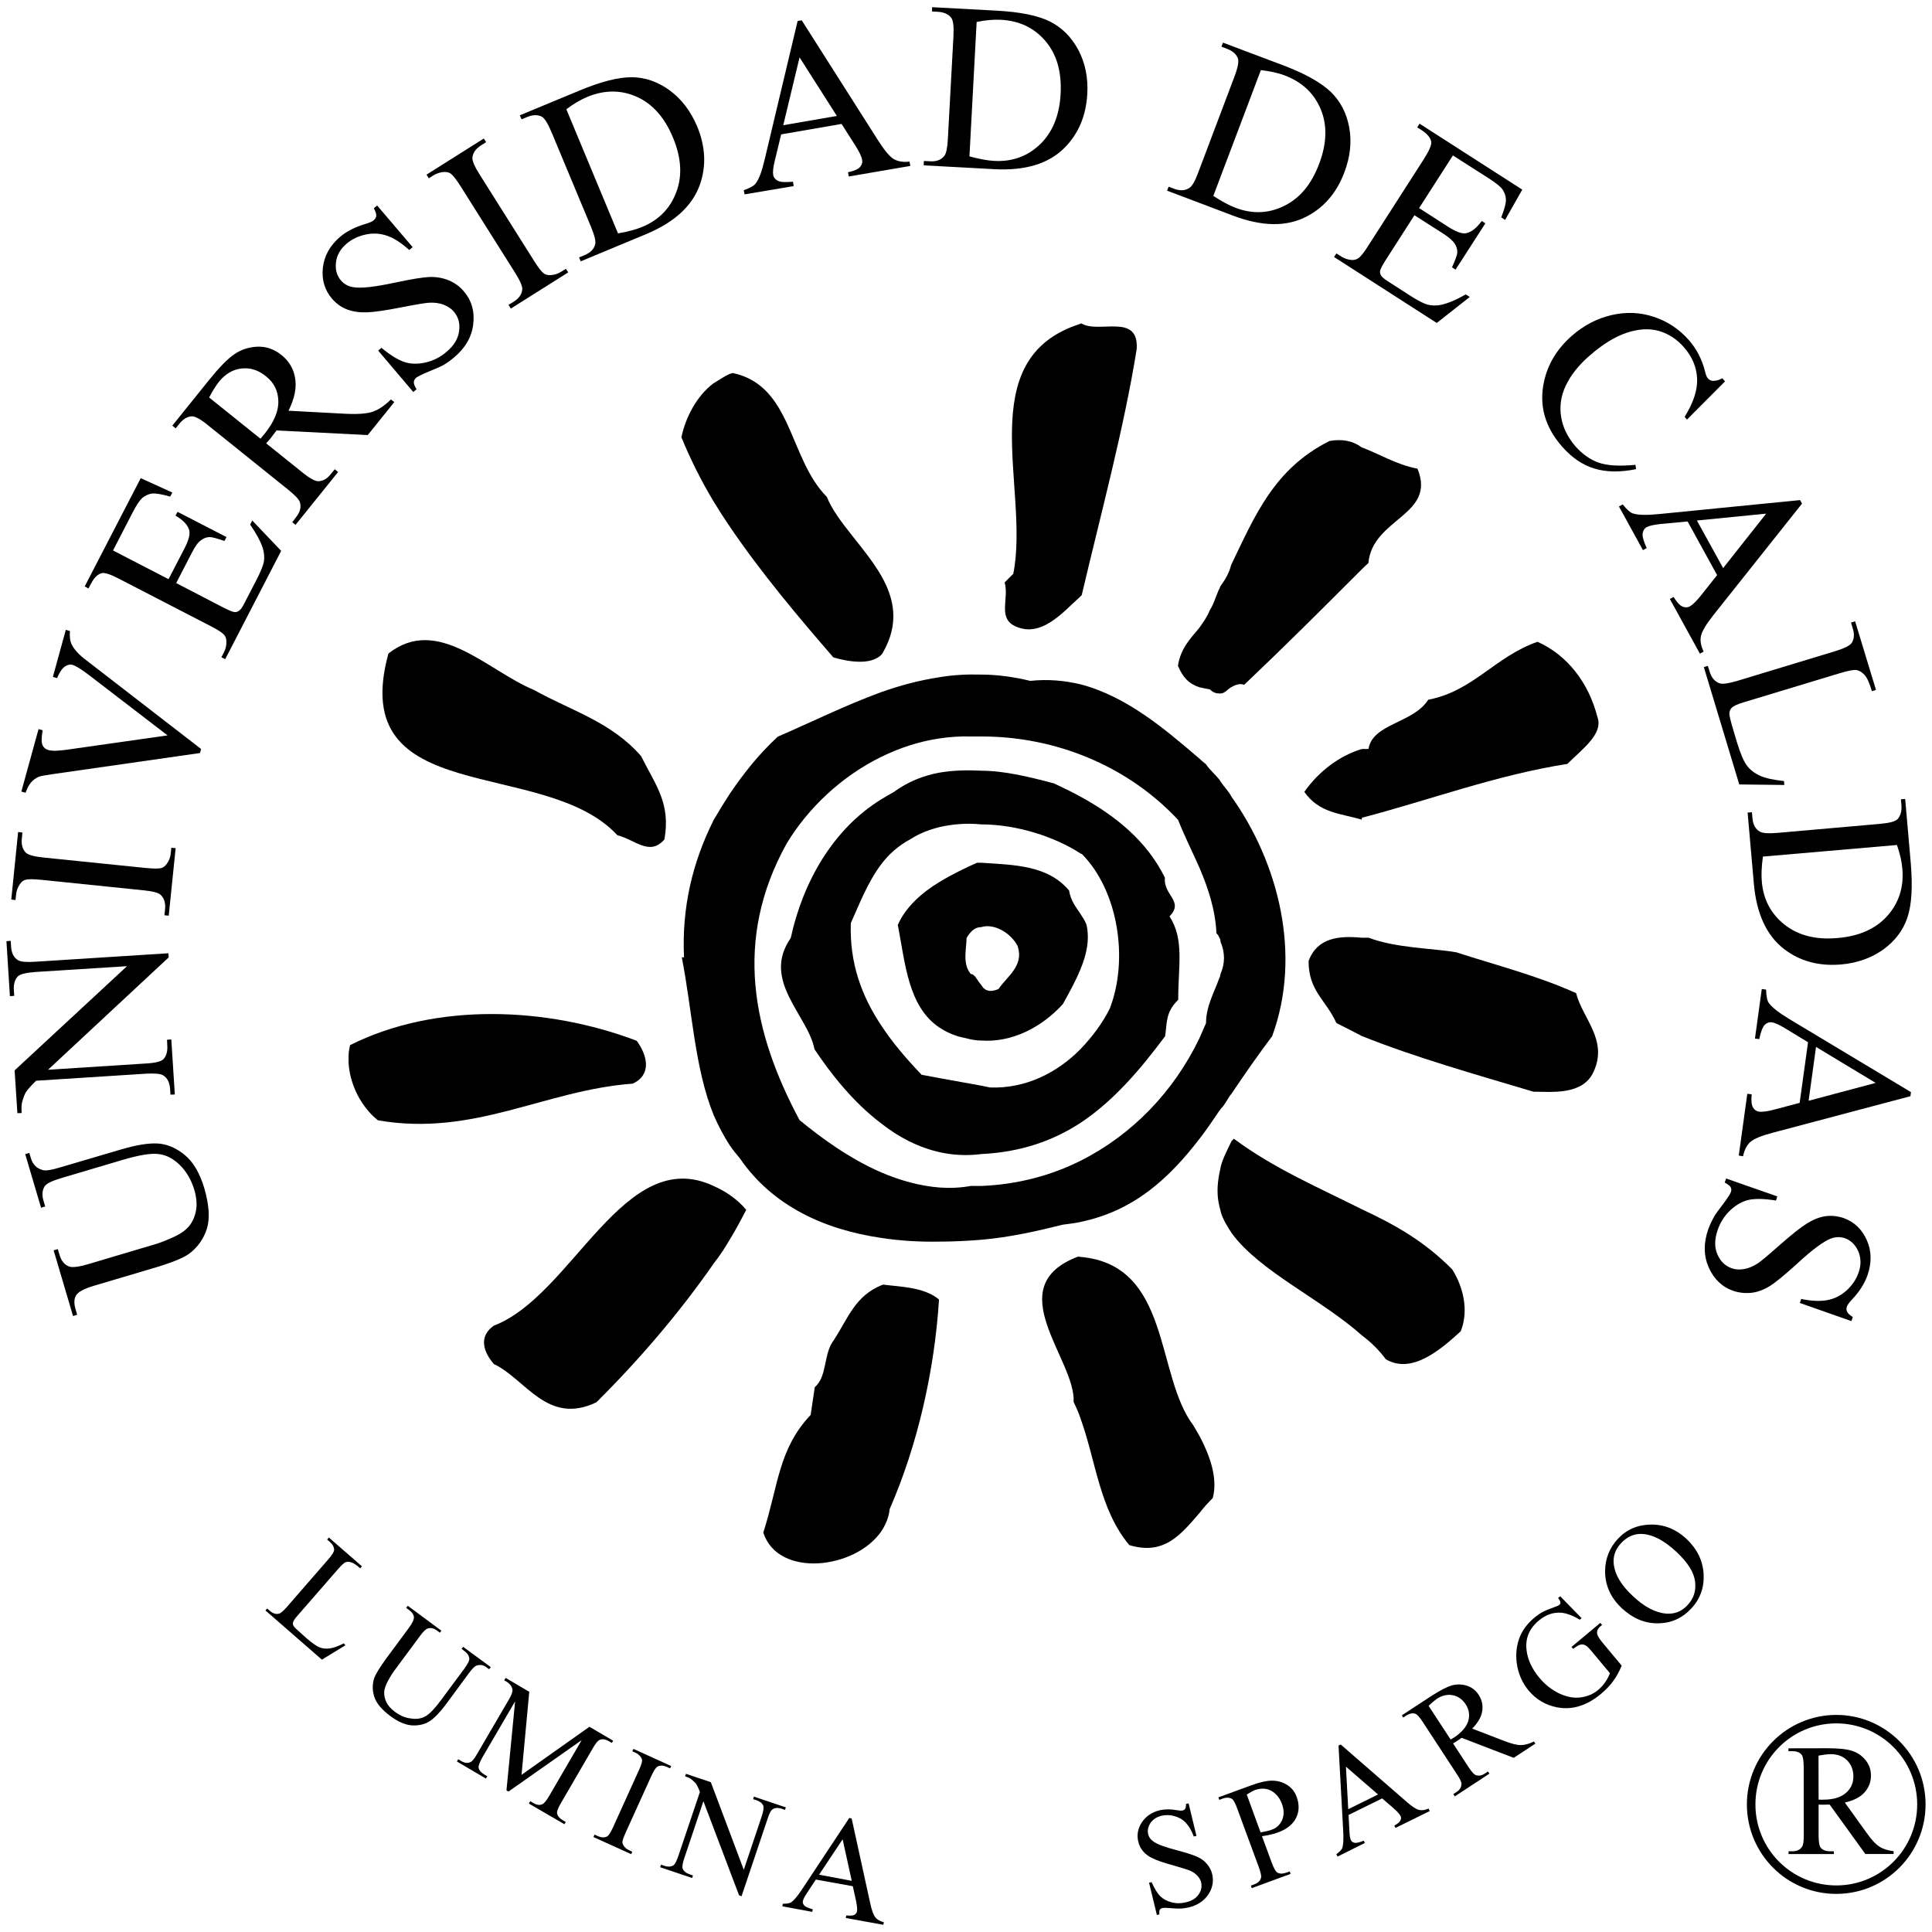 <svg xmlns="http://www.w3.org/2000/svg" xmlns:xlink="http://www.w3.org/1999/xlink" width="500" zoomAndPan="magnify" viewBox="0 0 375 375" height="500" preserveAspectRatio="xMidYMid meet" version="1.0"><path fill="#000000" d="M 356.414 332.863 C 346.812 332.883 339.07 340.68 339.07 350.242 C 339.082 359.844 346.844 367.625 356.445 367.602 C 366 367.59 373.754 359.82 373.75 350.23 C 373.75 340.641 365.969 332.863 356.414 332.863 M 356.445 365.961 C 347.75 365.961 340.73 358.941 340.727 350.242 C 340.727 341.551 347.727 334.508 356.426 334.508 C 365.082 334.508 372.117 341.527 372.125 350.23 C 372.125 358.922 365.105 365.949 356.445 365.961 " fill-opacity="1" fill-rule="nonzero"/><path fill="#000000" d="M 364.82 358.438 C 364.125 358.02 363.285 357.137 362.32 355.77 L 358.082 349.875 C 359.812 349.477 361.086 348.824 361.902 347.902 C 362.73 346.977 363.16 345.887 363.148 344.613 C 363.148 343.438 362.773 342.426 362.039 341.566 C 361.328 340.711 360.445 340.133 359.414 339.816 C 358.371 339.484 356.773 339.332 354.609 339.332 L 347.137 339.348 L 347.137 339.914 L 347.914 339.902 C 348.676 339.902 349.27 340.098 349.676 340.566 C 349.938 340.859 350.094 341.672 350.098 342.98 L 350.113 356.223 C 350.113 357.406 350.004 358.156 349.777 358.453 C 349.418 359.02 348.797 359.328 347.926 359.328 L 347.156 359.328 L 347.156 359.867 L 355.953 359.867 L 355.953 359.328 L 355.133 359.328 C 354.383 359.328 353.797 359.094 353.41 358.652 C 353.133 358.332 352.988 357.504 352.988 356.223 L 352.988 350.266 C 353.141 350.277 353.293 350.277 353.469 350.289 L 353.883 350.289 C 354.215 350.289 354.617 350.277 355.133 350.266 L 362.062 359.855 L 367.543 359.855 L 367.543 359.312 C 366.422 359.18 365.516 358.898 364.82 358.438 M 353.836 349.316 L 353.477 349.316 C 353.344 349.309 353.172 349.309 352.988 349.309 L 352.973 340.762 C 353.973 340.578 354.766 340.48 355.352 340.48 C 356.672 340.48 357.73 340.883 358.531 341.699 C 359.316 342.488 359.742 343.531 359.742 344.812 C 359.742 346.117 359.246 347.203 358.25 348.039 C 357.242 348.898 355.789 349.316 353.836 349.316 " fill-opacity="1" fill-rule="nonzero"/><path fill="#000000" d="M 265.602 109.289 C 266.395 100.527 278.863 100.074 275.133 90.973 C 270.98 90.176 267.633 88.059 264.266 86.812 C 262.645 85.586 260.543 85.152 258.059 85.594 C 247.281 90.996 243.578 100.094 238.961 109.672 C 238.547 111.336 237.75 112.59 236.855 113.824 C 236.797 114.031 236.727 114.266 236.566 114.473 C 235.922 115.941 235.562 117.332 234.828 118.414 C 234.32 119.742 233.516 120.812 232.793 121.859 C 231.039 123.969 229.152 125.863 228.637 129.223 C 229.594 131.488 230.738 132.715 232.805 133.398 C 233.398 133.52 234.043 133.668 234.852 133.816 C 235.484 134.465 236.148 134.602 236.578 134.602 L 236.875 134.602 C 237.754 134.602 238.211 133.816 238.988 133.375 C 239.797 132.93 240.688 132.57 241.484 132.93 C 249.785 125.047 256.422 118.402 264.289 110.535 C 264.734 110.09 265.176 109.66 265.602 109.289 " fill-opacity="1" fill-rule="nonzero"/><path fill="#000000" d="M 95.848 257.309 C 92.918 259.367 93.73 262.289 95.855 264.758 C 102.059 267.691 106.207 276.723 115.75 272.195 C 124.066 263.945 131.93 254.75 138.57 245.184 C 139.734 243.723 140.758 242.133 141.703 240.508 C 142.859 238.613 143.895 236.656 144.836 234.832 C 143.949 233.738 142.859 232.789 141.695 231.977 C 140.664 231.25 139.59 230.684 138.566 230.227 C 121.125 221.93 111.168 251.477 95.848 257.309 " fill-opacity="1" fill-rule="nonzero"/><path fill="#000000" d="M 209.633 62.871 C 188.402 69.664 199.957 94.816 196.68 111.371 L 195 113.047 C 195.871 115.973 193.766 119.684 196.695 121.367 C 201.945 124.188 206.387 118.734 209.664 115.812 C 209.805 115.668 209.883 115.594 209.961 115.52 C 213.664 99.75 218.176 83.133 220.633 67.734 C 221.07 60.668 213.27 64.828 209.922 62.785 C 209.844 62.785 209.762 62.785 209.633 62.871 " fill-opacity="1" fill-rule="nonzero"/><path fill="#000000" d="M 282.656 184.84 C 278.066 184.043 271.039 184.051 265.656 182.012 L 264.34 182.012 C 259.84 181.582 255.66 182.02 253.992 186.539 C 253.992 192.375 257.34 194.039 259.398 198.578 C 261.062 199.426 262.734 200.242 264.348 201.102 C 274.785 205.277 286.391 208.539 297.641 211.898 C 300.98 211.887 307.191 212.676 309.293 208.07 C 312.195 201.879 307.184 197.73 305.922 192.766 C 298.469 189.406 290.531 187.387 282.656 184.84 " fill-opacity="1" fill-rule="nonzero"/><path fill="#000000" d="M 124.422 146.742 C 118.586 140.094 111.078 138.051 103.625 133.914 C 94.512 130.121 84.938 119.34 75.391 126.848 C 67.086 157.203 105.672 146.754 119.844 162.129 C 123.199 162.93 126.102 166.277 128.965 162.93 C 130.195 155.926 127.344 152.562 124.422 146.742 " fill-opacity="1" fill-rule="nonzero"/><path fill="#000000" d="M 138.469 97.266 C 139.492 98.949 140.516 100.551 141.609 102.152 C 147.742 111.199 155.047 119.867 161.758 127.602 C 164.527 128.398 168.844 129.188 171.008 127.156 C 171.094 127.008 171.23 126.934 171.309 126.773 C 174.652 121.023 173.562 116.125 171.008 111.68 C 167.793 106.129 162.398 101.25 160.496 96.453 C 153.031 88.941 153.828 74.887 142.227 72.398 C 142.023 72.473 141.801 72.52 141.594 72.594 C 140.559 73.051 139.52 73.789 138.445 74.43 C 135.172 76.914 133.055 81.078 132.262 84.871 C 133.934 88.953 135.98 93.117 138.469 97.266 " fill-opacity="1" fill-rule="nonzero"/><path fill="#000000" d="M 122.797 210.336 C 126.504 208.648 125.719 204.93 123.578 202.012 C 106.145 195.391 84.559 194.516 67.941 202.863 C 67.793 203.578 67.656 204.242 67.656 204.98 L 67.656 206.223 C 67.867 210.434 70.07 214.828 73.344 217.449 C 92.023 220.699 105.727 211.59 122.797 210.336 " fill-opacity="1" fill-rule="nonzero"/><path fill="#000000" d="M 236.941 235.215 C 237.391 236.789 238.285 238.121 239.066 239.348 C 244.473 246.785 256.516 252.176 264.395 259.246 C 266.074 260.477 267.77 262.16 268.988 263.832 C 273.953 266.754 279.441 262.148 283.523 258.406 C 285.172 254.281 283.949 249.68 281.883 246.402 C 276.496 240.93 270.652 237.652 264.383 234.746 C 256.133 230.586 247.387 226.883 239.496 221.031 L 239.047 221.477 C 238.285 223.09 237.379 224.762 236.941 226.438 C 236.879 226.953 236.738 227.387 236.652 227.902 C 236.215 230.168 236.215 232.199 236.66 234.031 C 236.738 234.465 236.895 234.836 236.941 235.215 " fill-opacity="1" fill-rule="nonzero"/><path fill="#000000" d="M 265.625 145.371 C 265.195 145.387 264.766 145.387 264.309 145.387 C 260.172 146.629 256.086 149.547 253.168 153.703 C 256.086 157.859 260.188 157.859 264.328 159.098 L 264.328 158.73 C 277.223 155.371 290.492 150.41 304.223 148.277 C 307.137 145.363 311.27 142.441 310.051 139.156 C 308.363 132.52 304.195 127.129 298.426 124.57 C 290.121 127.484 285.984 134.133 277.215 135.82 C 274.305 140.41 266.43 140.41 265.625 145.371 " fill-opacity="1" fill-rule="nonzero"/><path fill="#000000" d="M 231.598 276.625 C 224.227 266.863 227.336 245.555 209.762 243.965 C 209.602 243.965 209.383 243.906 209.246 243.906 C 193.863 249.73 208.824 263.871 208.391 272.121 C 208.906 273.203 209.414 274.301 209.785 275.48 C 212.703 283.57 213.434 293.051 219.203 299.906 C 226 301.949 229.199 297.859 232.918 293.555 C 233.648 292.582 234.52 291.656 235.398 290.77 C 236.406 286.965 234.867 282.621 232.91 278.879 C 232.477 278.078 232.02 277.367 231.598 276.625 " fill-opacity="1" fill-rule="nonzero"/><path fill="#000000" d="M 171.094 249.457 C 165.996 251.574 164.699 255.672 161.844 260.129 C 159.801 262.68 160.617 267.188 158.148 269.238 L 157.348 274.633 C 151.07 281.277 151.086 288.348 148.156 297.477 C 151.02 306.367 166.121 304.605 171.141 297.113 C 171.938 295.844 172.535 294.477 172.672 292.938 C 178.129 280.469 181.398 265.953 182.262 252.238 C 179.348 249.738 174.316 249.754 171.395 249.336 C 171.332 249.387 171.18 249.457 171.094 249.457 " fill-opacity="1" fill-rule="nonzero"/><path fill="#000000" d="M 35.836 224.156 C 34.172 222.805 32.43 222.066 30.621 221.953 C 28.809 221.855 26.438 222.238 23.48 223.113 L 11.531 226.633 C 9.891 227.125 8.809 227.285 8.266 227.102 C 7.117 226.781 6.363 226.02 6.02 224.875 L 5.688 223.766 L 4.895 224.027 L 7.973 234.426 L 8.77 234.18 L 8.449 233.086 C 8.117 231.965 8.188 231.039 8.656 230.281 C 8.992 229.734 10.102 229.195 11.941 228.652 L 23.863 225.117 C 26.996 224.195 29.297 223.812 30.777 224 C 32.246 224.156 33.625 224.875 34.93 226.152 C 36.211 227.434 37.137 229.02 37.719 230.953 C 38.156 232.457 38.266 233.797 38.039 235.004 C 37.809 236.199 37.344 237.207 36.695 237.996 C 36.039 238.797 34.996 239.523 33.582 240.16 C 32.16 240.801 30.887 241.309 29.719 241.625 L 16.898 245.434 C 15.246 245.91 14.102 246.047 13.473 245.848 C 12.559 245.543 11.91 244.801 11.562 243.57 L 11.215 242.453 L 10.41 242.688 L 14.176 255.438 L 14.98 255.195 L 14.656 254.074 C 14.324 252.953 14.371 252.055 14.785 251.402 C 15.207 250.734 16.324 250.148 18.137 249.594 L 29.629 246.184 C 33.191 245.148 35.539 244.191 36.695 243.363 C 38.375 242.094 39.535 240.469 40.164 238.461 C 40.77 236.484 40.594 233.883 39.664 230.66 C 38.785 227.691 37.516 225.547 35.836 224.156 " fill-opacity="1" fill-rule="nonzero"/><path fill="#000000" d="M 5.066 211.934 C 5.379 211.469 6.012 210.742 7 209.77 L 28.324 208.402 C 30.047 208.316 31.164 208.402 31.668 208.723 C 32.488 209.215 32.93 210.102 33.02 211.43 L 33.086 212.477 L 33.934 212.441 L 33.25 201.754 L 32.414 201.82 L 32.469 202.887 C 32.547 204.094 32.293 204.98 31.699 205.609 C 31.242 206.051 30.09 206.336 28.203 206.43 L 9.32 207.641 L 32.738 185.836 L 32.691 185.027 L 6.852 186.672 C 5.113 186.789 4.012 186.688 3.516 186.379 C 2.684 185.902 2.223 185 2.148 183.707 L 2.078 182.609 L 1.25 182.688 L 1.922 193.348 L 2.766 193.297 L 2.688 192.215 C 2.605 191.031 2.875 190.121 3.473 189.508 C 3.926 189.074 5.066 188.793 6.949 188.656 L 24.652 187.535 L 2.836 207.762 L 3.375 216.07 L 4.203 216.035 C 4.141 215.137 4.18 214.469 4.27 214.016 C 4.5 213.121 4.77 212.402 5.066 211.934 " fill-opacity="1" fill-rule="nonzero"/><path fill="#000000" d="M 3.129 173.602 C 3.191 172.887 3.434 172.23 3.871 171.598 C 4.18 171.152 4.543 170.871 4.941 170.773 C 5.469 170.613 6.488 170.613 8.043 170.773 L 27.789 172.801 C 29.625 172.984 30.77 173.277 31.195 173.699 C 31.871 174.352 32.168 175.289 32.031 176.57 L 31.914 177.652 L 32.75 177.734 L 34.094 164.625 L 33.254 164.551 L 33.141 165.648 C 33.078 166.359 32.82 167.055 32.391 167.645 C 32.055 168.098 31.719 168.395 31.328 168.477 C 30.82 168.637 29.797 168.613 28.234 168.469 L 8.473 166.449 C 6.648 166.266 5.516 165.945 5.055 165.539 C 4.375 164.883 4.105 163.938 4.246 162.695 L 4.352 161.586 L 3.516 161.5 L 2.188 174.609 L 3.008 174.688 Z M 3.129 173.602 " fill-opacity="1" fill-rule="nonzero"/><path fill="#000000" d="M 6.051 151.848 C 6.43 151.395 6.914 151.051 7.48 150.789 C 7.812 150.641 8.738 150.473 10.199 150.262 L 38.828 146.16 L 39.027 145.375 L 16.648 128.078 C 15.332 127.082 14.434 126.109 13.93 125.125 C 13.598 124.473 13.488 123.559 13.574 122.477 L 12.773 122.254 L 10.262 131.391 L 11.074 131.613 C 11.137 131.453 11.195 131.316 11.238 131.254 C 11.676 130.281 12.152 129.652 12.641 129.344 C 13.148 129.016 13.613 128.926 14.039 129.039 C 14.691 129.223 15.77 129.875 17.273 131.035 L 32.523 142.738 L 13.055 145.508 C 11.32 145.754 10.102 145.793 9.387 145.582 C 8.84 145.438 8.473 145.117 8.246 144.621 C 8.02 144.113 8.043 143.16 8.277 141.746 L 7.48 141.52 L 4.145 153.645 L 4.965 153.879 C 5.273 152.984 5.637 152.32 6.051 151.848 " fill-opacity="1" fill-rule="nonzero"/><path fill="#000000" d="M 48.969 101.031 L 48.551 101.82 C 49.766 103.566 50.562 105.066 50.996 106.336 C 51.277 107.301 51.363 108.199 51.223 108.996 C 51.066 109.809 50.59 110.977 49.801 112.516 L 47.402 117.148 C 47.016 117.91 46.668 118.387 46.371 118.562 C 46.082 118.762 45.801 118.832 45.469 118.793 C 45.145 118.773 44.387 118.441 43.172 117.836 L 34.199 113.172 L 37.297 107.176 C 37.879 106.043 38.441 105.254 39.012 104.863 C 39.559 104.441 40.133 104.246 40.73 104.246 C 41.203 104.258 42.137 104.504 43.562 105 L 43.965 104.246 L 34.465 99.348 L 34.074 100.086 C 35.582 100.969 36.469 101.918 36.73 102.941 C 36.926 103.707 36.621 104.863 35.82 106.422 L 32.715 112.418 L 21.938 106.844 L 25.809 99.348 C 26.516 98.004 27.109 97.117 27.586 96.672 C 28.211 96.16 28.879 95.863 29.59 95.785 C 30.32 95.742 31.438 95.938 33.035 96.391 L 33.449 95.602 L 27.316 92.812 L 16.441 113.824 L 17.168 114.219 L 17.684 113.258 C 18.27 112.121 18.945 111.473 19.734 111.25 C 20.32 111.098 21.477 111.484 23.211 112.395 L 40.93 121.551 C 42.262 122.234 43.086 122.773 43.434 123.152 C 43.797 123.523 43.941 123.969 43.941 124.52 C 43.965 125.262 43.809 125.949 43.473 126.59 L 42.969 127.574 L 43.715 127.941 L 54.574 106.926 Z M 48.969 101.031 " fill-opacity="1" fill-rule="nonzero"/><path fill="#000000" d="M 34.828 82.246 C 35.531 81.336 36.363 80.852 37.227 80.809 C 37.871 80.793 38.953 81.359 40.434 82.59 L 55.906 95.023 C 57.273 96.121 58.035 96.945 58.203 97.461 C 58.516 98.445 58.246 99.418 57.438 100.426 L 56.727 101.367 L 57.359 101.879 L 65.625 91.613 L 64.977 91.086 L 64.203 92.02 C 63.5 92.934 62.691 93.375 61.828 93.402 C 61.191 93.445 60.137 92.871 58.625 91.641 L 51.66 86.051 C 51.82 85.867 51.973 85.691 52.137 85.531 C 52.27 85.363 52.422 85.188 52.535 85.051 C 52.844 84.66 53.223 84.156 53.676 83.551 L 71.387 84.441 L 76.531 78.047 L 75.875 77.531 C 74.672 78.727 73.5 79.516 72.324 79.922 C 71.16 80.312 69.328 80.438 66.844 80.301 L 56 79.723 C 57.184 77.348 57.602 75.254 57.285 73.422 C 56.992 71.57 56.105 70.086 54.605 68.887 C 53.238 67.797 51.723 67.25 50.055 67.289 C 48.375 67.352 46.879 67.805 45.543 68.719 C 44.176 69.629 42.504 71.363 40.465 73.898 L 33.449 82.617 L 34.094 83.148 Z M 42.504 74.094 C 43.73 72.574 45.211 71.707 46.887 71.523 C 48.566 71.34 50.176 71.832 51.648 73.062 C 53.188 74.27 53.98 75.883 54.023 77.852 C 54.098 79.773 53.188 81.902 51.367 84.191 C 51.273 84.289 51.18 84.426 51.031 84.586 C 50.898 84.742 50.715 84.941 50.555 85.152 L 40.594 77.152 C 41.305 75.805 41.941 74.797 42.504 74.094 " fill-opacity="1" fill-rule="nonzero"/><path fill="#000000" d="M 67.344 60.051 C 68.477 60.484 69.742 60.668 71.148 60.629 C 72.559 60.582 74.754 60.27 77.707 59.691 C 80.668 59.113 82.512 58.809 83.254 58.758 C 84.352 58.695 85.316 58.832 86.137 59.152 C 86.941 59.484 87.598 59.902 88.086 60.484 C 88.977 61.531 89.316 62.77 89.113 64.246 C 88.938 65.727 88.113 67.07 86.68 68.285 C 85.441 69.359 84.059 70.035 82.543 70.371 C 81.035 70.711 79.672 70.664 78.461 70.258 C 77.242 69.848 75.762 68.941 74.035 67.512 L 73.406 68.055 L 80.219 76.09 L 80.848 75.562 C 80.477 74.934 80.297 74.465 80.324 74.16 C 80.34 73.84 80.504 73.566 80.777 73.32 C 81.09 73.074 81.953 72.641 83.383 72.051 C 84.816 71.461 85.742 71.059 86.145 70.812 C 86.836 70.402 87.508 69.91 88.184 69.332 C 90.363 67.5 91.59 65.344 91.859 62.883 C 92.148 60.418 91.543 58.312 90.02 56.543 C 89.266 55.609 88.258 54.906 87.109 54.414 C 85.961 53.945 84.723 53.727 83.383 53.762 C 82.043 53.824 79.781 54.188 76.602 54.871 C 72.695 55.707 70.004 56.004 68.562 55.742 C 67.582 55.582 66.77 55.141 66.172 54.426 C 65.379 53.5 65.043 52.332 65.215 50.926 C 65.379 49.527 66.066 48.32 67.262 47.309 C 68.312 46.41 69.566 45.82 71.031 45.512 C 72.465 45.207 73.855 45.305 75.164 45.773 C 76.504 46.223 77.906 47.164 79.434 48.527 L 80.09 47.973 L 73.203 39.887 L 72.559 40.426 C 72.91 41.055 73.074 41.562 73.031 41.895 C 72.988 42.238 72.824 42.531 72.508 42.781 C 72.254 43.016 71.672 43.25 70.781 43.508 C 68.875 44.098 67.293 44.898 66.043 45.941 C 64.047 47.656 62.93 49.648 62.672 51.949 C 62.414 54.277 63.008 56.285 64.422 57.949 C 65.246 58.906 66.211 59.621 67.344 60.051 " fill-opacity="1" fill-rule="nonzero"/><path fill="#000000" d="M 84.141 34.027 C 84.762 33.66 85.441 33.426 86.207 33.375 C 86.734 33.375 87.16 33.461 87.496 33.707 C 87.934 34.027 88.566 34.84 89.395 36.141 L 99.984 52.945 C 100.965 54.512 101.43 55.594 101.375 56.188 C 101.285 57.145 100.703 57.949 99.633 58.609 L 98.703 59.176 L 99.156 59.891 L 110.293 52.871 L 109.84 52.176 L 108.914 52.75 C 108.293 53.133 107.617 53.355 106.871 53.402 C 106.312 53.414 105.875 53.316 105.543 53.07 C 105.121 52.75 104.484 51.949 103.652 50.621 L 93.07 33.828 C 92.078 32.266 91.641 31.188 91.695 30.582 C 91.797 29.641 92.363 28.848 93.422 28.18 L 94.355 27.59 L 93.906 26.887 L 82.785 33.902 L 83.223 34.605 Z M 84.141 34.027 " fill-opacity="1" fill-rule="nonzero"/><path fill="#000000" d="M 102.312 22.715 C 103.363 22.285 104.301 22.23 105.113 22.617 C 105.684 22.914 106.344 23.945 107.07 25.703 L 114.715 44.023 C 115.371 45.621 115.656 46.719 115.543 47.309 C 115.359 48.285 114.664 49.023 113.484 49.512 L 112.406 49.957 L 112.707 50.73 L 125.387 45.453 C 130.883 43.16 134.359 39.988 135.828 35.898 C 137.125 32.266 136.945 28.461 135.309 24.512 C 134.066 21.582 132.316 19.281 130.059 17.594 C 127.77 15.906 125.328 15.031 122.719 14.992 C 120.102 14.961 116.676 15.82 112.461 17.582 L 100.902 22.379 L 101.234 23.168 Z M 113.953 18.824 C 117.285 17.434 120.508 17.422 123.566 18.773 C 126.648 20.152 129.008 22.789 130.629 26.715 C 132.25 30.605 132.465 34.137 131.27 37.289 C 130.086 40.441 127.887 42.707 124.648 44.047 C 123.453 44.539 121.879 44.969 119.953 45.301 L 109.926 21.211 C 111.359 20.129 112.699 19.352 113.953 18.824 " fill-opacity="1" fill-rule="nonzero"/><path fill="#000000" d="M 154.055 36.121 L 153.918 35.27 C 152.418 35.406 151.449 35.355 150.941 35.074 C 150.445 34.805 150.156 34.434 150.078 33.965 C 149.977 33.387 150.066 32.477 150.383 31.207 L 151.621 26.086 L 163.348 24.055 L 165.93 28.105 C 166.77 29.422 167.25 30.398 167.344 31.059 C 167.438 31.551 167.289 32.008 166.922 32.426 C 166.574 32.832 165.797 33.176 164.598 33.434 L 164.742 34.258 L 176.688 32.207 L 176.543 31.367 C 175.293 31.516 174.27 31.344 173.465 30.863 C 172.68 30.398 171.68 29.199 170.477 27.316 L 155.613 3.941 L 154.82 4.074 L 148.457 30.812 C 147.914 33.176 147.324 34.781 146.684 35.605 C 146.371 36.047 145.594 36.477 144.367 36.922 L 144.52 37.723 Z M 155.195 11.141 L 162.434 22.504 L 152.027 24.305 Z M 155.195 11.141 " fill-opacity="1" fill-rule="nonzero"/><path fill="#000000" d="M 206.566 28.746 C 209.312 26.016 210.801 22.504 211.043 18.246 C 211.223 15.07 210.633 12.211 209.309 9.703 C 207.977 7.203 206.129 5.355 203.82 4.188 C 201.473 3.016 198.031 2.316 193.422 2.066 L 180.93 1.395 L 180.898 2.227 L 182.031 2.289 C 183.203 2.363 184.062 2.734 184.621 3.438 C 185.02 3.938 185.164 5.133 185.062 7.07 L 183.984 26.902 C 183.895 28.621 183.68 29.754 183.316 30.223 C 182.719 31.012 181.793 31.391 180.5 31.305 L 179.324 31.246 L 179.293 32.094 L 193.016 32.836 C 198.965 33.156 203.488 31.801 206.566 28.746 M 188.168 30.348 L 189.566 4.262 C 191.32 3.895 192.883 3.77 194.246 3.84 C 197.863 4.027 200.75 5.406 202.941 7.992 C 205.121 10.562 206.082 13.949 205.867 18.195 C 205.645 22.406 204.309 25.668 201.867 28.02 C 199.422 30.359 196.449 31.422 192.957 31.23 C 191.664 31.168 190.059 30.859 188.168 30.348 " fill-opacity="1" fill-rule="nonzero"/><path fill="#000000" d="M 253.516 42.078 C 256.98 40.309 259.441 37.426 260.953 33.426 C 262.078 30.43 262.395 27.555 261.883 24.758 C 261.383 21.973 260.191 19.672 258.332 17.867 C 256.43 16.031 253.363 14.316 249.074 12.68 L 237.375 8.273 L 237.086 9.059 L 238.16 9.477 C 239.238 9.875 239.953 10.488 240.273 11.328 C 240.492 11.93 240.273 13.125 239.59 14.91 L 232.574 33.488 C 231.977 35.121 231.414 36.098 230.91 36.438 C 230.121 37.004 229.113 37.09 227.902 36.648 L 226.832 36.234 L 226.523 37.004 L 239.371 41.867 C 244.953 43.973 249.672 44.047 253.516 42.078 M 244.738 13.605 C 246.508 13.816 248.035 14.145 249.324 14.625 C 252.707 15.906 255.055 18.086 256.355 21.211 C 257.645 24.312 257.547 27.848 256.047 31.797 C 254.559 35.762 252.309 38.473 249.266 39.961 C 246.25 41.449 243.094 41.586 239.785 40.32 C 238.582 39.863 237.16 39.098 235.504 38.027 Z M 244.738 13.605 " fill-opacity="1" fill-rule="nonzero"/><path fill="#000000" d="M 259.391 49.191 L 258.941 49.883 L 278.871 62.688 L 285.285 57.641 L 284.5 57.145 C 282.656 58.207 281.074 58.855 279.797 59.152 C 278.812 59.363 277.918 59.336 277.117 59.137 C 276.328 58.918 275.203 58.344 273.734 57.402 L 269.344 54.574 C 268.641 54.117 268.199 53.734 268.051 53.453 C 267.867 53.121 267.816 52.801 267.891 52.504 C 267.965 52.184 268.328 51.457 269.066 50.312 L 274.543 41.781 L 280.238 45.414 C 281.32 46.129 282.031 46.77 282.402 47.348 C 282.758 47.938 282.898 48.543 282.855 49.121 C 282.797 49.598 282.449 50.512 281.832 51.887 L 282.527 52.332 L 288.305 43.348 L 287.609 42.891 C 286.57 44.305 285.543 45.105 284.512 45.277 C 283.734 45.402 282.609 44.984 281.129 44.047 L 275.445 40.391 L 282.008 30.172 L 289.102 34.703 C 290.375 35.527 291.219 36.219 291.605 36.723 C 292.066 37.398 292.297 38.105 292.297 38.805 C 292.297 39.531 292 40.648 291.391 42.188 L 292.137 42.684 L 295.473 36.809 L 275.531 24.004 L 275.082 24.73 L 276.012 25.312 C 277.066 26.016 277.656 26.742 277.809 27.539 C 277.891 28.129 277.402 29.25 276.359 30.898 L 265.574 47.703 C 264.766 48.984 264.148 49.746 263.734 50.07 C 263.344 50.363 262.879 50.5 262.32 50.461 C 261.594 50.391 260.898 50.168 260.316 49.773 Z M 259.391 49.191 " fill-opacity="1" fill-rule="nonzero"/><path fill="#000000" d="M 309.488 90.949 C 311.777 91.652 314.473 91.691 317.555 91.062 L 317.438 90.223 C 314.305 90.52 311.93 90.383 310.285 89.793 C 308.645 89.215 307.16 88.156 305.836 86.68 C 304.328 84.941 303.383 83.055 303.027 81.004 C 302.672 78.938 302.957 76.895 303.898 74.883 C 304.852 72.867 306.363 70.93 308.445 69.113 C 310.988 66.871 313.41 65.371 315.734 64.594 C 318.066 63.816 320.16 63.707 322.031 64.246 C 323.887 64.805 325.496 65.836 326.836 67.391 C 328.445 69.211 329.289 71.215 329.41 73.457 C 329.512 75.664 328.707 78.133 326.988 80.914 L 327.441 81.438 L 334.832 74.023 L 334.305 73.422 C 333.641 73.789 333.051 73.934 332.469 73.926 C 332.074 73.891 331.73 73.715 331.461 73.406 C 331.266 73.188 331.098 72.742 330.934 72.051 C 330.336 69.703 329.289 67.707 327.828 66.035 C 325.934 63.879 323.66 62.375 321.027 61.504 C 318.363 60.613 315.621 60.508 312.781 61.16 C 309.961 61.824 307.391 63.164 305.074 65.195 C 302.223 67.707 300.43 70.664 299.688 74.086 C 298.691 78.676 299.859 82.891 303.223 86.703 C 305.09 88.832 307.172 90.262 309.488 90.949 " fill-opacity="1" fill-rule="nonzero"/><path fill="#000000" d="M 330.164 123.41 C 330.379 122.5 331.16 121.172 332.543 119.426 L 349.766 97.758 L 349.398 97.066 L 322.051 99.777 C 319.641 100.023 317.953 99.984 316.941 99.656 C 316.445 99.508 315.781 98.914 314.969 97.906 L 314.234 98.301 L 318.898 106.781 L 319.625 106.387 C 319 105.031 318.746 104.074 318.844 103.508 C 318.953 102.953 319.191 102.547 319.602 102.324 C 320.109 102.055 321.02 101.844 322.316 101.707 L 327.562 101.215 L 333.289 111.629 L 330.316 115.375 C 329.367 116.594 328.578 117.367 327.992 117.699 C 327.562 117.934 327.082 117.945 326.574 117.738 C 326.066 117.527 325.492 116.91 324.84 115.867 L 324.117 116.262 L 329.949 126.875 L 330.676 126.477 C 330.133 125.344 329.957 124.312 330.164 123.41 M 329.367 101.031 L 342.809 99.699 L 334.461 110.266 Z M 329.367 101.031 " fill-opacity="1" fill-rule="nonzero"/><path fill="#000000" d="M 346.332 152.363 L 346.27 151.602 C 344.223 151.383 342.648 151.047 341.594 150.555 C 340.508 150.062 339.672 149.41 339.07 148.586 C 338.457 147.789 337.801 146.246 337.117 143.996 L 336.48 141.852 C 335.906 139.961 335.641 138.816 335.672 138.406 C 335.699 138.012 335.867 137.664 336.105 137.406 C 336.465 137.027 337.27 136.656 338.457 136.312 L 356.926 130.723 C 358.688 130.18 359.816 129.961 360.352 130.059 C 360.887 130.145 361.398 130.477 361.902 130.996 C 362.398 131.527 362.867 132.598 363.336 134.16 L 364.125 133.91 L 360.082 120.605 L 359.281 120.84 L 359.613 121.945 C 359.969 123.066 359.906 124.004 359.441 124.746 C 359.098 125.297 358.008 125.848 356.176 126.402 L 337.215 132.156 C 335.523 132.645 334.422 132.816 333.863 132.656 C 332.887 132.359 332.219 131.594 331.836 130.355 L 331.492 129.25 L 330.715 129.48 L 337.59 152.258 Z M 346.332 152.363 " fill-opacity="1" fill-rule="nonzero"/><path fill="#000000" d="M 341.633 161.441 C 340.762 160.984 340.258 160.098 340.152 158.805 L 340.051 157.66 L 339.211 157.719 L 340.41 171.398 C 340.914 177.332 342.887 181.605 346.32 184.234 C 349.41 186.59 353.07 187.559 357.34 187.203 C 360.508 186.922 363.234 185.949 365.543 184.297 C 367.836 182.637 369.398 180.57 370.227 178.094 C 371.062 175.609 371.262 172.098 370.879 167.52 L 369.793 155.074 L 368.965 155.148 L 369.066 156.305 C 369.156 157.449 368.898 158.348 368.301 159.004 C 367.855 159.469 366.668 159.766 364.754 159.926 L 345.012 161.66 C 343.285 161.809 342.148 161.734 341.633 161.441 M 368.195 164.012 C 368.785 165.699 369.133 167.223 369.242 168.59 C 369.559 172.195 368.582 175.234 366.348 177.75 C 364.113 180.273 360.879 181.715 356.676 182.07 C 352.461 182.441 349.059 181.582 346.395 179.484 C 343.746 177.383 342.258 174.609 341.969 171.113 C 341.848 169.848 341.914 168.207 342.18 166.262 Z M 368.195 164.012 " fill-opacity="1" fill-rule="nonzero"/><path fill="#000000" d="M 339.148 212.305 L 337.496 224.293 L 338.328 224.43 C 338.582 223.199 339.047 222.277 339.742 221.652 C 340.453 221.031 341.887 220.441 344.035 219.875 L 370.812 212.773 L 370.922 211.984 L 347.352 197.828 C 345.285 196.586 343.949 195.539 343.332 194.676 C 343.004 194.258 342.844 193.398 342.793 192.078 L 341.961 191.969 L 340.637 201.582 L 341.477 201.691 C 341.766 200.23 342.148 199.305 342.547 198.914 C 342.961 198.516 343.391 198.367 343.859 198.418 C 344.449 198.504 345.301 198.875 346.395 199.539 L 350.938 202.297 L 349.312 214.066 L 344.664 215.297 C 343.172 215.715 342.082 215.852 341.422 215.777 C 340.926 215.691 340.539 215.445 340.254 214.953 C 339.969 214.484 339.875 213.633 340 212.402 Z M 352.488 203.207 L 364.059 210.188 L 351.051 213.66 Z M 352.488 203.207 " fill-opacity="1" fill-rule="nonzero"/><path fill="#000000" d="M 343.586 249.578 C 344.715 248.867 346.473 247.402 348.887 245.223 C 351.809 242.512 353.988 240.93 355.367 240.406 C 356.309 240.051 357.203 240.043 358.102 240.336 C 359.246 240.754 360.102 241.59 360.688 242.855 C 361.23 244.152 361.277 245.531 360.742 247.023 C 360.281 248.34 359.512 249.484 358.41 250.48 C 357.312 251.477 356.07 252.094 354.684 252.352 C 353.324 252.609 351.633 252.547 349.625 252.129 L 349.34 252.902 L 359.355 256.426 L 359.633 255.637 C 359.02 255.258 358.641 254.898 358.516 254.602 C 358.363 254.285 358.363 253.938 358.484 253.59 C 358.605 253.25 358.988 252.73 359.621 252.07 C 360.98 250.617 361.91 249.109 362.461 247.574 C 363.32 245.125 363.297 242.824 362.344 240.703 C 361.398 238.59 359.891 237.145 357.812 236.41 C 356.613 236.027 355.426 235.891 354.234 236.074 C 353.051 236.273 351.867 236.754 350.68 237.504 C 349.469 238.254 347.75 239.637 345.48 241.625 C 343.246 243.609 341.785 244.816 341.184 245.223 C 340.25 245.812 339.371 246.18 338.5 246.328 C 337.629 246.477 336.848 246.418 336.129 246.172 C 334.84 245.715 333.918 244.805 333.332 243.434 C 332.75 242.086 332.789 240.52 333.398 238.734 C 333.938 237.184 334.777 235.902 335.93 234.836 C 337.074 233.785 338.258 233.156 339.508 232.875 C 340.766 232.629 342.5 232.664 344.707 233.023 L 344.977 232.223 L 335.043 228.75 L 334.762 229.535 C 335.41 229.871 335.785 230.18 335.93 230.453 C 336.07 230.734 336.09 231.051 335.953 231.398 C 335.816 231.793 335.289 232.594 334.371 233.812 C 333.418 235.055 332.832 235.855 332.621 236.312 C 332.234 237 331.879 237.766 331.57 238.598 C 330.629 241.281 330.668 243.742 331.656 246 C 332.66 248.262 334.242 249.793 336.449 250.562 C 337.598 250.938 338.805 251.059 340.039 250.922 C 341.285 250.762 342.461 250.293 343.586 249.578 " fill-opacity="1" fill-rule="nonzero"/><path fill="#000000" d="M 63.5 298.824 L 64.027 299.293 C 64.57 299.746 64.832 300.262 64.855 300.805 C 64.855 301.188 64.457 301.824 63.695 302.699 L 55.742 311.844 C 55.031 312.656 54.516 313.113 54.176 313.199 C 53.586 313.375 52.98 313.176 52.387 312.668 L 51.855 312.207 L 51.52 312.586 L 62.48 322.137 L 67.031 319.355 L 66.746 318.973 C 65.609 319.539 64.695 319.875 63.984 319.957 C 63.266 320.055 62.645 319.984 62.043 319.754 C 61.473 319.539 60.633 318.949 59.539 318.023 L 58.516 317.102 C 57.602 316.312 57.094 315.809 56.977 315.586 C 56.863 315.367 56.816 315.145 56.867 314.922 C 56.945 314.613 57.242 314.172 57.742 313.605 L 65.496 304.695 C 66.238 303.844 66.742 303.367 67.051 303.242 C 67.359 303.117 67.73 303.117 68.148 303.242 C 68.578 303.352 69.16 303.734 69.918 304.41 L 70.25 304.016 L 63.836 298.441 Z M 63.5 298.824 " fill-opacity="1" fill-rule="nonzero"/><path fill="#000000" d="M 92.445 323.309 C 93.141 323.062 93.77 323.133 94.367 323.59 L 94.941 323.996 L 95.266 323.59 L 89.898 319.652 L 89.59 320.047 L 90.148 320.465 C 90.727 320.895 91.043 321.387 91.09 321.918 C 91.141 322.309 90.793 322.961 90.098 323.922 L 85.566 330.039 C 84.391 331.629 83.395 332.66 82.633 333.102 C 81.832 333.559 80.887 333.746 79.789 333.559 C 78.699 333.449 77.668 333.008 76.668 332.27 C 75.906 331.703 75.34 331.098 75.004 330.41 C 74.695 329.758 74.551 329.094 74.57 328.461 C 74.594 327.852 74.848 327.125 75.301 326.262 C 75.746 325.434 76.199 324.723 76.637 324.133 L 81.5 317.57 C 82.125 316.711 82.633 316.227 83.004 316.094 C 83.57 315.898 84.16 316.027 84.801 316.473 L 85.375 316.906 L 85.668 316.512 L 79.152 311.684 L 78.828 312.082 L 79.414 312.512 C 79.977 312.934 80.289 313.375 80.34 313.852 C 80.371 314.332 80.059 315.035 79.363 315.969 L 74.992 321.879 C 73.66 323.688 72.863 325.027 72.59 325.844 C 72.234 327.086 72.277 328.305 72.703 329.5 C 73.133 330.703 74.188 331.926 75.828 333.133 C 77.363 334.25 78.758 334.84 80.074 334.902 C 81.395 334.941 82.523 334.672 83.438 334.055 C 84.352 333.438 85.383 332.375 86.504 330.879 L 91.027 324.746 C 91.645 323.91 92.133 323.43 92.445 323.309 " fill-opacity="1" fill-rule="nonzero"/><path fill="#000000" d="M 115.07 339.324 C 115.594 338.41 116.027 337.883 116.355 337.734 C 116.891 337.477 117.496 337.574 118.18 337.969 L 118.762 338.301 L 119.012 337.871 L 114.414 335.164 L 101.23 344.492 L 102.73 328.379 L 98.145 325.684 L 97.867 326.137 C 98.535 326.508 98.98 326.875 99.18 327.211 C 99.391 327.539 99.484 327.848 99.477 328.145 C 99.438 328.551 99.223 329.129 98.801 329.832 L 92.602 340.441 C 92.082 341.34 91.68 341.883 91.316 342.016 C 90.801 342.293 90.195 342.215 89.508 341.809 L 88.934 341.465 L 88.688 341.906 L 94.32 345.219 L 94.586 344.762 L 94.008 344.434 C 93.375 344.062 92.984 343.629 92.898 343.117 C 92.84 342.742 93.094 342.055 93.656 341.059 L 99.984 330.227 L 98.305 347.52 L 98.695 347.742 L 112.902 337.758 L 106.602 348.582 C 106.059 349.492 105.633 350.02 105.309 350.18 C 104.781 350.438 104.188 350.367 103.488 349.945 L 102.914 349.613 L 102.656 350.07 L 109.547 354.082 L 109.812 353.652 L 109.246 353.316 C 108.602 352.938 108.246 352.508 108.125 351.992 C 108.062 351.617 108.309 350.93 108.898 349.938 Z M 115.07 339.324 " fill-opacity="1" fill-rule="nonzero"/><path fill="#000000" d="M 129.438 342.953 L 130.066 343.246 L 130.266 342.781 L 122.957 339.461 L 122.727 339.926 L 123.332 340.195 C 123.742 340.383 124.09 340.652 124.363 341.02 C 124.551 341.289 124.648 341.551 124.633 341.77 C 124.602 342.105 124.414 342.723 124.008 343.605 L 119.004 354.648 C 118.531 355.656 118.156 356.285 117.836 356.445 C 117.324 356.727 116.711 356.68 116 356.371 L 115.402 356.09 L 115.188 356.57 L 122.52 359.891 L 122.719 359.426 L 122.105 359.129 C 121.703 358.957 121.375 358.684 121.094 358.316 C 120.906 358.035 120.805 357.75 120.809 357.543 C 120.832 357.211 121.039 356.605 121.422 355.746 L 126.441 344.676 C 126.91 343.668 127.309 343.051 127.637 342.891 C 128.152 342.621 128.754 342.656 129.438 342.953 " fill-opacity="1" fill-rule="nonzero"/><path fill="#000000" d="M 152.531 350.809 L 146.34 348.727 L 146.176 349.219 L 146.789 349.406 C 147.484 349.648 147.941 349.984 148.148 350.473 C 148.285 350.832 148.188 351.57 147.816 352.652 L 144.367 362.922 L 137.973 345.922 L 133.141 344.297 L 132.969 344.777 C 133.496 344.961 133.863 345.105 134.102 345.289 C 134.559 345.637 134.883 345.949 135.094 346.215 C 135.285 346.5 135.555 347.027 135.855 347.816 L 131.688 360.176 C 131.355 361.172 131.059 361.789 130.773 362.012 C 130.297 362.355 129.684 362.395 128.934 362.148 L 128.297 361.934 L 128.145 362.43 L 134.352 364.52 L 134.5 364.031 L 133.883 363.809 C 133.172 363.574 132.73 363.219 132.512 362.715 C 132.371 362.379 132.48 361.668 132.855 360.57 L 136.531 349.613 L 143.453 367.883 L 143.934 368.055 L 148.977 353.059 C 149.293 352.047 149.617 351.438 149.906 351.215 C 150.371 350.879 150.988 350.832 151.73 351.078 L 152.359 351.301 Z M 152.531 350.809 " fill-opacity="1" fill-rule="nonzero"/><path fill="#000000" d="M 168.926 369.496 L 165.301 352.949 L 164.836 352.875 L 155.57 366.875 C 154.742 368.117 154.07 368.902 153.543 369.246 C 153.266 369.434 152.734 369.52 151.945 369.52 L 151.852 370.012 L 157.656 371.094 L 157.762 370.594 C 156.879 370.344 156.324 370.109 156.098 369.844 C 155.863 369.582 155.773 369.301 155.824 369.023 C 155.902 368.672 156.133 368.176 156.59 367.504 L 158.352 364.82 L 165.531 366.113 L 166.164 368.988 C 166.344 369.926 166.426 370.594 166.344 370.973 C 166.297 371.281 166.121 371.5 165.824 371.672 C 165.539 371.848 165 371.848 164.266 371.785 L 164.164 372.277 L 171.457 373.605 L 171.551 373.102 C 170.812 372.918 170.258 372.598 169.906 372.168 C 169.543 371.711 169.215 370.812 168.926 369.496 M 158.98 363.879 L 163.551 357.012 L 165.324 365.066 Z M 158.98 363.879 " fill-opacity="1" fill-rule="nonzero"/><path fill="#000000" d="M 234.266 361.801 C 233.785 361.207 233.176 360.754 232.414 360.414 C 231.699 360.078 230.355 359.648 228.426 359.129 C 226.066 358.516 224.527 357.949 223.816 357.383 C 223.305 357.035 222.992 356.566 222.859 356.016 C 222.68 355.277 222.84 354.574 223.297 353.848 C 223.777 353.148 224.48 352.691 225.406 352.445 C 226.246 352.246 227.102 352.262 227.965 352.508 C 228.832 352.742 229.574 353.172 230.152 353.785 C 230.742 354.402 231.281 355.289 231.711 356.461 L 232.234 356.348 L 230.703 350.031 L 230.203 350.145 C 230.207 350.586 230.164 350.891 230.055 351.078 C 229.941 351.254 229.758 351.359 229.531 351.414 C 229.32 351.473 228.957 351.449 228.391 351.352 C 227.199 351.141 226.094 351.141 225.137 351.359 C 223.574 351.742 222.426 352.531 221.629 353.715 C 220.867 354.895 220.613 356.152 220.941 357.48 C 221.125 358.234 221.453 358.859 221.941 359.414 C 222.434 359.957 223.066 360.422 223.863 360.754 C 224.641 361.141 225.926 361.582 227.691 362.059 C 229.477 362.578 230.555 362.906 230.984 363.094 C 231.598 363.363 232.074 363.711 232.438 364.105 C 232.793 364.496 233.039 364.926 233.141 365.367 C 233.32 366.188 233.18 366.973 232.656 367.707 C 232.16 368.434 231.355 368.969 230.223 369.223 C 229.25 369.473 228.312 369.473 227.395 369.238 C 226.469 368.988 225.742 368.586 225.195 368.043 C 224.633 367.488 224.09 366.578 223.535 365.336 L 223.031 365.43 L 224.551 371.699 L 225.035 371.586 C 224.996 371.145 225.035 370.852 225.113 370.676 C 225.223 370.516 225.395 370.418 225.613 370.355 C 225.844 370.281 226.441 370.305 227.359 370.383 C 228.312 370.453 228.934 370.48 229.223 370.453 C 229.703 370.418 230.223 370.344 230.742 370.223 C 232.434 369.816 233.695 368.969 234.535 367.723 C 235.367 366.453 235.609 365.137 235.281 363.746 C 235.109 363.043 234.773 362.367 234.266 361.801 " fill-opacity="1" fill-rule="nonzero"/><path fill="#000000" d="M 249.758 346.41 C 248.879 345.871 247.906 345.617 246.871 345.625 C 245.844 345.625 244.527 345.922 242.961 346.5 L 236.492 348.863 L 236.668 349.355 L 237.332 349.098 C 238 348.863 238.566 348.875 239.047 349.117 C 239.387 349.293 239.758 349.945 240.156 351.066 L 244.34 362.43 C 244.699 363.449 244.867 364.129 244.766 364.461 C 244.625 365.051 244.191 365.492 243.43 365.754 L 242.785 366 L 242.961 366.488 L 250.496 363.723 L 250.34 363.242 L 249.66 363.484 C 248.977 363.723 248.43 363.723 247.945 363.477 C 247.617 363.293 247.242 362.625 246.836 361.531 L 244.949 356.398 C 245.547 356.324 246.113 356.211 246.629 356.09 C 247.152 355.977 247.629 355.844 248.062 355.672 C 249.77 355.047 250.953 354.105 251.57 352.852 C 252.184 351.609 252.219 350.266 251.695 348.824 C 251.328 347.742 250.676 346.969 249.758 346.41 M 248.871 353.234 C 248.453 354.168 247.805 354.809 246.902 355.117 C 246.648 355.227 246.34 355.328 245.965 355.402 C 245.605 355.496 245.168 355.574 244.676 355.656 L 241.996 348.324 C 242.633 347.918 243.156 347.621 243.609 347.445 C 244.34 347.191 245.027 347.113 245.723 347.227 C 246.41 347.352 247.047 347.66 247.594 348.211 C 248.16 348.75 248.57 349.402 248.832 350.156 C 249.246 351.277 249.254 352.297 248.871 353.234 " fill-opacity="1" fill-rule="nonzero"/><path fill="#000000" d="M 275.414 351.301 C 274.852 351.152 274.039 350.625 273.031 349.738 L 260.246 338.621 L 259.809 338.805 L 260.727 355.621 C 260.801 357.086 260.734 358.133 260.527 358.727 C 260.398 359.043 260.035 359.414 259.391 359.895 L 259.617 360.363 L 264.918 357.715 L 264.695 357.273 C 263.848 357.625 263.266 357.75 262.926 357.688 C 262.578 357.605 262.34 357.457 262.219 357.184 C 262.055 356.863 261.965 356.309 261.926 355.508 L 261.754 352.285 L 268.273 349.07 L 270.488 350.98 C 271.195 351.609 271.652 352.113 271.848 352.48 C 271.977 352.738 271.977 353.012 271.836 353.32 C 271.691 353.652 271.281 353.988 270.637 354.355 L 270.859 354.797 L 277.512 351.523 L 277.281 351.043 C 276.586 351.363 275.949 351.434 275.414 351.301 M 261.691 351.164 L 261.246 342.906 L 267.473 348.309 Z M 261.691 351.164 " fill-opacity="1" fill-rule="nonzero"/><path fill="#000000" d="M 295.207 338.719 C 294.473 338.734 293.375 338.461 291.953 337.906 L 285.754 335.52 C 286.887 334.375 287.539 333.23 287.699 332.098 C 287.875 330.988 287.637 329.941 287.004 328.957 C 286.41 328.055 285.625 327.465 284.656 327.172 C 283.664 326.879 282.707 326.879 281.742 327.148 C 280.812 327.434 279.492 328.121 277.809 329.203 L 272.094 332.945 L 272.371 333.379 L 272.98 332.969 C 273.566 332.602 274.113 332.477 274.648 332.613 C 275.031 332.711 275.527 333.254 276.172 334.254 L 282.801 344.398 C 283.395 345.305 283.695 345.918 283.664 346.266 C 283.664 346.891 283.363 347.41 282.695 347.832 L 282.09 348.223 L 282.367 348.68 L 289.102 344.262 L 288.805 343.84 L 288.215 344.238 C 287.625 344.629 287.07 344.738 286.547 344.578 C 286.164 344.492 285.664 343.941 285.02 342.965 L 282.035 338.387 C 282.176 338.328 282.289 338.242 282.41 338.18 C 282.523 338.09 282.625 338.031 282.738 337.969 C 282.992 337.809 283.297 337.602 283.691 337.305 L 293.809 341.195 L 298.016 338.438 L 297.742 338.02 C 296.812 338.473 295.969 338.719 295.207 338.719 M 284.984 334.055 C 284.633 335.184 283.711 336.27 282.219 337.254 C 282.152 337.281 282.047 337.34 281.941 337.418 C 281.84 337.477 281.703 337.562 281.57 337.645 L 277.285 331.098 C 277.957 330.461 278.516 330.004 278.957 329.695 C 279.98 329.055 280.996 328.836 282.02 329.047 C 283.027 329.25 283.855 329.844 284.48 330.801 C 285.148 331.812 285.316 332.906 284.984 334.055 " fill-opacity="1" fill-rule="nonzero"/><path fill="#000000" d="M 310.012 317.148 C 309.906 316.586 310.141 316.094 310.68 315.633 L 310.957 315.406 L 310.621 315 L 305.031 319.664 L 305.355 320.055 C 305.953 319.578 306.426 319.293 306.73 319.23 C 307.055 319.16 307.371 319.168 307.652 319.32 C 307.973 319.441 308.398 319.871 309.008 320.598 L 312.484 324.77 C 312.246 325.414 311.926 326.004 311.535 326.555 C 311.148 327.121 310.691 327.602 310.164 328.047 C 309.254 328.797 308.145 329.273 306.855 329.461 C 305.531 329.645 304.152 329.398 302.672 328.711 C 301.211 328.008 299.887 326.988 298.742 325.598 C 297.34 323.898 296.5 322.102 296.297 320.23 C 296.043 317.965 296.836 316.078 298.691 314.543 C 300.039 313.422 301.48 312.914 303.023 313.027 C 304.09 313.129 305.297 313.57 306.629 314.383 L 306.988 314.082 L 302.84 309.836 L 302.426 310.16 C 302.699 310.527 302.859 310.824 302.875 311.031 C 302.875 311.23 302.816 311.391 302.668 311.5 C 302.551 311.621 302.211 311.773 301.691 311.941 C 300.648 312.324 299.887 312.633 299.391 312.902 C 298.895 313.168 298.383 313.531 297.855 313.961 C 296.414 315.172 295.422 316.512 294.879 318.027 C 294.246 319.797 294.133 321.695 294.551 323.688 C 294.926 325.352 295.629 326.828 296.676 328.094 C 298.129 329.855 299.977 330.941 302.176 331.383 C 305.094 331.961 307.984 331.098 310.746 328.785 C 311.723 327.957 312.523 327.137 313.145 326.262 C 313.777 325.398 314.312 324.414 314.766 323.297 L 311.074 318.863 C 310.434 318.09 310.086 317.512 310.012 317.148 " fill-opacity="1" fill-rule="nonzero"/><path fill="#000000" d="M 320.441 295.918 C 317.871 295.953 315.746 296.863 314.078 298.633 C 312.395 300.445 311.574 302.523 311.547 304.926 C 311.531 307.695 312.621 310.121 314.789 312.152 C 316.93 314.133 319.254 315.121 321.809 315.082 C 324.355 315.074 326.5 314.109 328.273 312.207 C 330.008 310.355 330.809 308.129 330.672 305.52 C 330.523 302.934 329.41 300.641 327.336 298.688 C 325.316 296.816 323.016 295.879 320.441 295.918 M 327.527 311.574 C 326.414 312.781 325.035 313.324 323.422 313.199 C 321.324 313.039 319.148 311.883 316.93 309.789 C 314.73 307.746 313.52 305.738 313.246 303.773 C 313.031 302.156 313.488 300.77 314.637 299.535 C 315.875 298.219 317.281 297.613 318.898 297.75 C 320.926 297.898 323.094 299.066 325.438 301.258 C 327.609 303.289 328.797 305.211 329.012 306.961 C 329.238 308.766 328.754 310.281 327.527 311.574 " fill-opacity="1" fill-rule="nonzero"/><path fill="#000000" d="M 239 154.598 C 238.57 153.719 237.781 152.93 236.879 151.676 C 236.832 151.539 236.758 151.395 236.602 151.234 C 235.793 150.215 234.777 149.414 234.066 148.328 C 233.605 147.973 233.184 147.602 232.809 147.246 C 226.609 141.977 218.934 135.207 209.676 132.816 C 206.613 132.09 203.387 131.793 199.961 132.156 C 196.699 131.352 193.336 130.934 190.422 130.934 C 187.66 130.863 184.949 130.996 182.316 131.453 C 178.465 132.039 174.672 133.047 171.008 134.355 C 164.176 136.855 157.527 140.145 150.973 142.984 C 147.168 146.492 144.277 150.215 141.648 154.074 C 140.559 155.766 139.527 157.426 138.508 159.184 C 134.352 167.512 132.316 176.258 132.77 185.824 L 132.336 185.824 C 134.375 196.168 134.824 207.391 138.551 216.512 C 139.434 218.488 140.469 220.531 141.684 222.363 C 142.273 223.227 142.938 224.035 143.602 224.824 C 149.945 234.082 160.004 238.672 171.094 240.285 C 174.816 240.852 178.609 241.074 182.398 240.996 C 185.098 240.996 187.875 240.852 190.496 240.633 C 195.965 240.176 201.371 238.93 206.332 237.703 C 207.496 237.555 208.656 237.418 209.75 237.176 C 220.262 234.98 227.031 228.566 232.867 220.984 C 234.164 219.297 235.414 217.477 236.641 215.641 C 236.797 215.504 236.875 215.359 236.941 215.223 C 237.82 214.41 238.281 213.164 239.047 212.277 C 241.52 208.574 244.445 204.402 246.926 201.125 C 252.738 185.297 248.145 167.418 239 154.598 M 236.91 189.027 C 236.855 189.387 236.789 189.691 236.617 189.973 C 235.691 192.594 234.09 195.305 234.09 198.59 C 233.652 199.539 233.273 200.473 232.848 201.434 C 227.836 211.934 219.66 220.32 209.75 225.293 C 203.922 228.211 197.426 229.91 190.492 230.191 L 188.453 230.191 C 186.398 230.559 184.438 230.637 182.398 230.5 C 178.531 230.203 174.652 229.105 171.094 227.582 C 164.891 224.898 159.406 220.871 155.184 217.402 C 146.055 200.328 142.32 182.449 152.672 163.762 C 156.793 156.906 163.297 150.707 171.039 146.914 C 174.598 145.164 178.395 143.918 182.328 143.332 C 184.305 143.035 186.328 142.891 188.402 142.949 L 190.434 142.949 C 196.996 142.934 203.555 144.117 209.68 146.457 C 216.754 149.152 223.258 153.363 228.66 159.121 C 229.895 162.266 231.441 165.316 232.832 168.469 C 234.5 172.395 235.898 176.57 236.113 181.148 C 236.336 181.371 236.496 181.578 236.617 181.875 C 236.855 182.246 236.91 182.602 236.91 182.82 C 237.797 184.879 237.797 186.984 236.91 189.027 " fill-opacity="1" fill-rule="nonzero"/><path fill="#000000" d="M 226.109 170.363 C 222.531 163.078 216.262 158.199 209.699 154.617 C 208.008 153.672 206.266 152.871 204.586 152.062 C 199.988 150.84 195.035 149.598 190.43 149.598 C 187.68 149.449 184.973 149.52 182.348 149.965 C 179.199 150.555 176.219 151.715 173.441 153.758 C 172.637 154.203 171.84 154.645 171.039 155.156 C 161.641 160.93 155.816 171.285 153.48 182.078 C 147.723 190.328 156.824 197.039 158.098 203.672 C 161.07 208.121 165.469 213.867 171.09 218.094 C 174.445 220.738 178.242 222.707 182.391 223.641 C 184.93 224.211 187.652 224.367 190.492 224 C 198.301 223.621 204.492 221.352 209.746 217.934 C 216.23 213.621 221.344 207.562 226.141 201.141 C 226.57 198.59 226.141 196.547 228.691 194.062 C 228.684 187.414 229.914 182.391 227.004 177.863 C 229.902 174.945 225.742 173.711 226.109 170.363 M 215.41 195.758 C 214.039 198.52 212.047 201.211 209.723 203.629 C 205.211 208.23 199.008 211.355 192.148 211.074 L 190.477 210.73 L 182.383 209.266 L 178.875 208.609 C 175.965 205.543 173.254 202.418 171.062 199.059 C 167.27 193.371 164.871 186.973 165.145 179.168 C 166.738 175.656 168.344 171.359 171.047 167.75 C 172.508 165.809 174.398 164.121 176.73 162.879 C 178.402 161.793 180.301 161.059 182.348 160.539 C 184.883 159.949 187.68 159.73 190.438 160.012 C 197.379 160.012 204.738 162.422 209.707 165.648 C 209.84 165.707 209.914 165.77 210 165.77 C 217.004 172.836 219.129 186.121 215.41 195.758 " fill-opacity="1" fill-rule="nonzero"/><path fill="#000000" d="M 207.512 172.852 C 203.359 167.887 196.719 167.887 190.453 167.457 L 189.645 167.457 C 187.328 168.48 184.754 169.734 182.352 171.188 C 178.844 173.316 175.781 176.078 174.266 179.523 C 175.723 187.02 176.254 195.414 182.383 199.477 C 183.398 200.133 184.551 200.73 185.973 201.164 C 187.641 201.531 188.863 201.965 190.469 201.965 C 196.32 202.395 202.152 199.465 206.305 194.887 C 207.469 192.766 208.758 190.504 209.723 188.105 C 210.887 185.32 211.547 182.402 210.887 179.484 C 210.594 178.699 210.141 178.047 209.719 177.383 C 208.836 176.051 207.809 174.82 207.512 172.852 M 193.812 191.965 C 191.777 192.844 190.902 191.965 190.461 191.172 C 189.668 190.305 189.23 189.051 188.426 189.051 C 186.738 187.02 187.609 184.113 187.609 182.055 C 188.426 180.742 189.211 179.953 190.453 179.953 C 192.996 179.145 196.297 181.172 197.535 183.66 C 198.781 187.461 195.492 189.492 193.812 191.965 " fill-opacity="1" fill-rule="nonzero"/></svg>